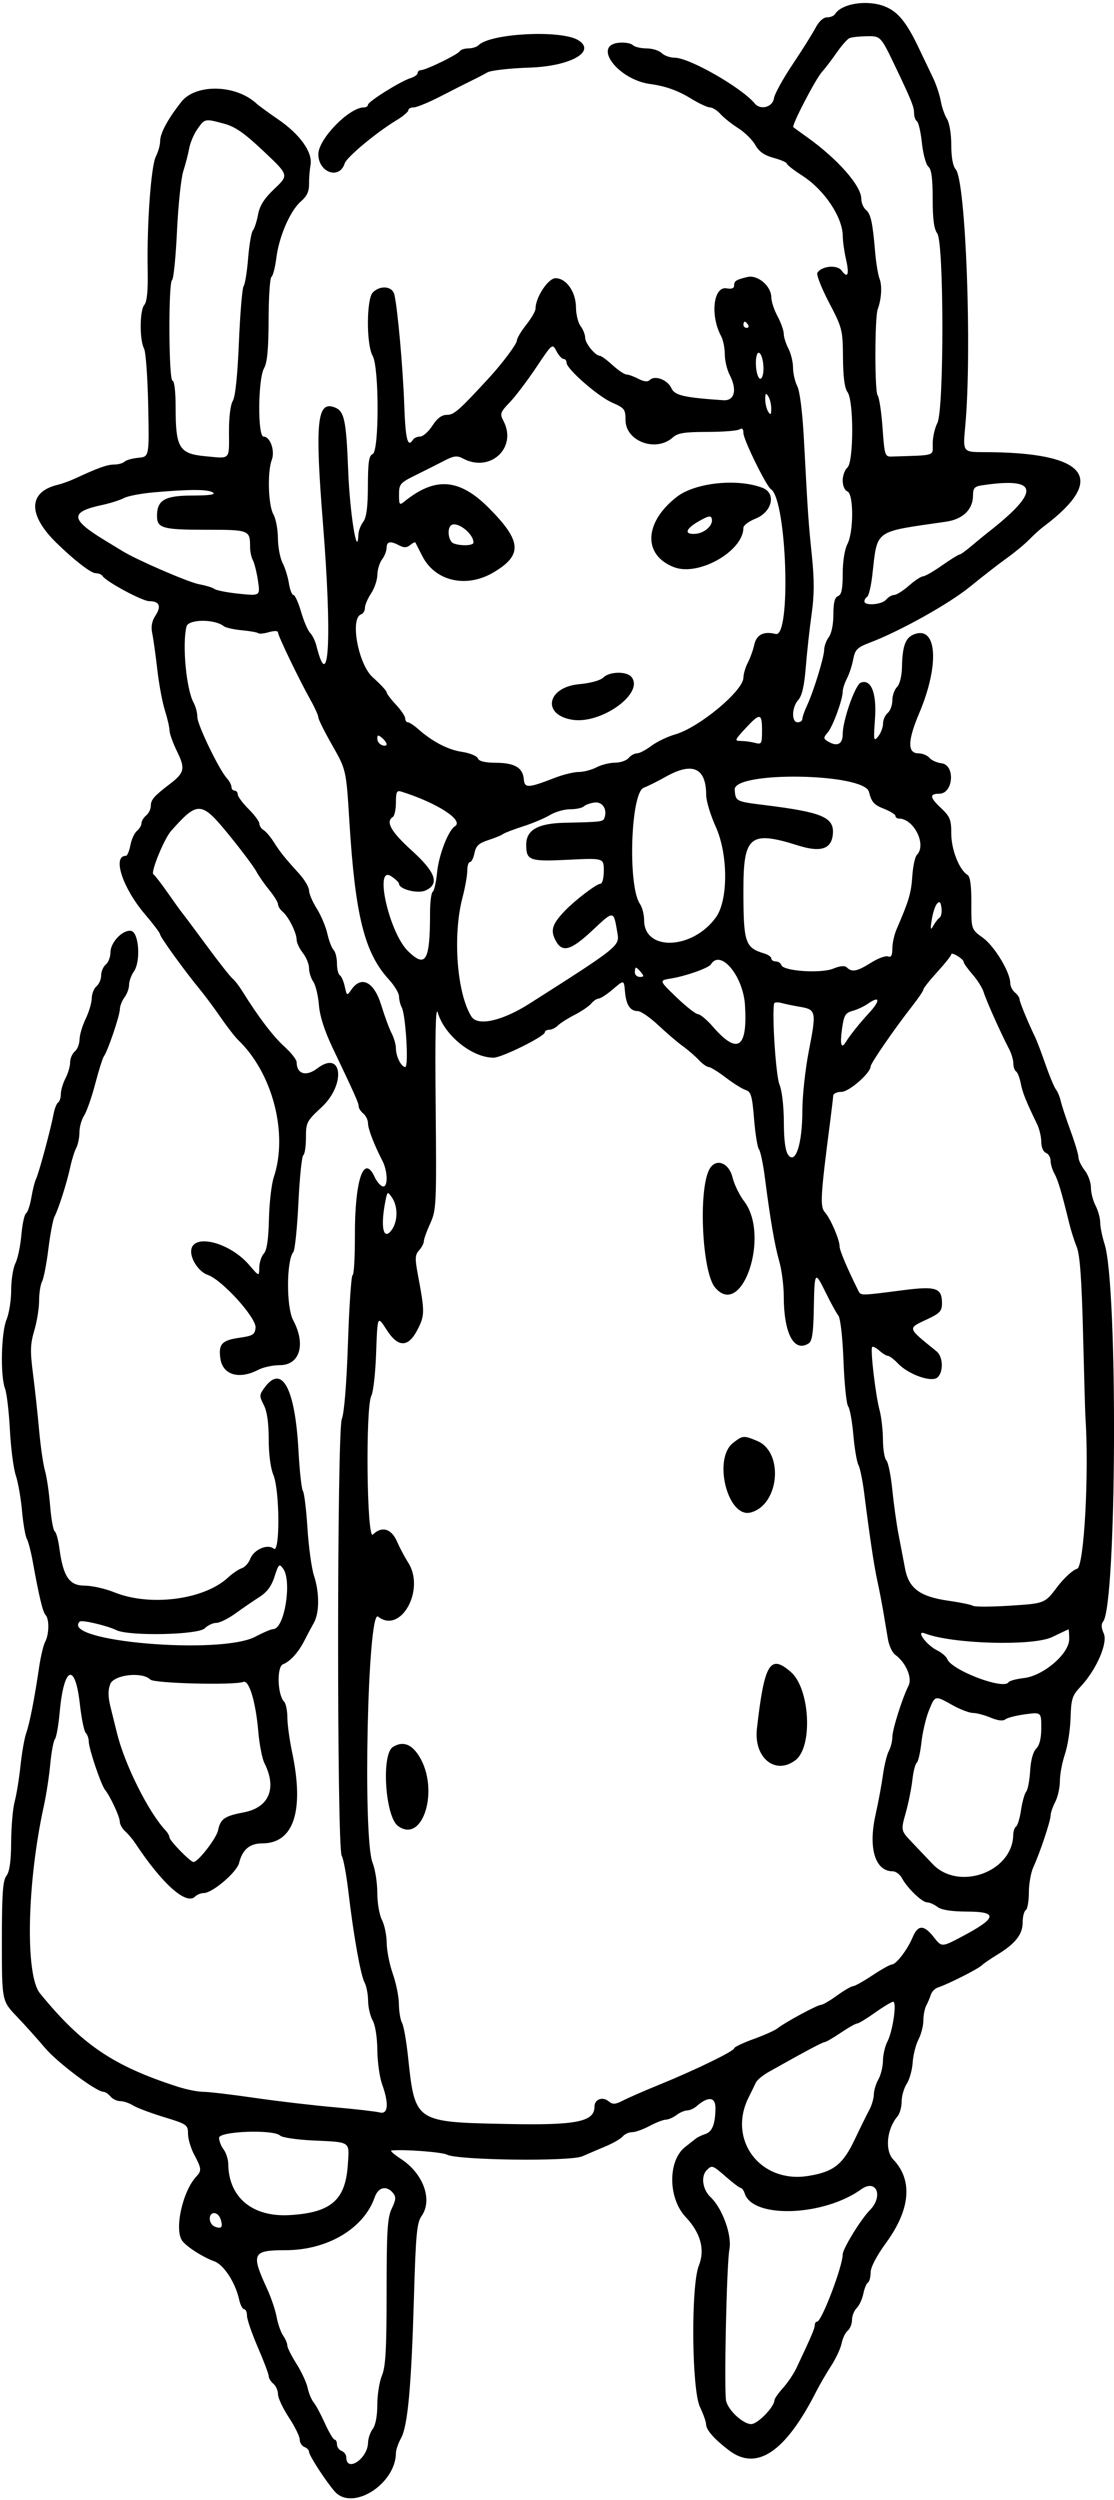 <svg
  width="359"
  height="805"
  viewBox="0 0 359 805"
  fill="none"
  xmlns="http://www.w3.org/2000/svg"
>
  <path
    fill-rule="evenodd"
    clip-rule="evenodd"
    fill="black"
    d="M285.298 2.134C289.442 3.838 292.188 7.241 296.15 15.585C297.586 18.61 299.61 22.842 300.647 24.989C301.684 27.136 302.816 30.511 303.162 32.489C303.508 34.467 304.415 37.082 305.177 38.3C305.974 39.571 306.565 43.158 306.565 46.721C306.565 50.666 307.081 53.503 307.982 54.506C311.251 58.15 313.295 113.333 311.051 137.335C310.279 145.585 310.279 145.585 317.171 145.593C350.437 145.629 357.101 153.998 336.276 169.585C335.174 170.41 333.1 172.287 331.667 173.757C330.234 175.226 326.968 177.926 324.407 179.757C321.846 181.587 316.57 185.683 312.682 188.859C305.896 194.4 290.247 203.144 280.345 206.927C276.219 208.502 275.55 209.172 274.96 212.312C274.59 214.285 273.679 217.066 272.935 218.492C272.191 219.918 271.58 221.792 271.576 222.657C271.566 225.307 268.386 233.979 266.722 235.896C265.354 237.472 265.339 237.827 266.61 238.631C269.692 240.58 271.57 239.738 271.57 236.405C271.57 231.971 275.592 220.513 277.392 219.823C280.727 218.543 282.568 223.201 281.979 231.421C281.471 238.497 281.55 238.936 282.999 237.144C283.862 236.076 284.568 234.219 284.568 233.016C284.568 231.814 285.243 230.27 286.068 229.585C286.893 228.9 287.568 227.077 287.568 225.534C287.568 223.991 288.243 222.053 289.067 221.228C289.949 220.346 290.608 217.74 290.667 214.906C290.813 207.809 291.809 205.224 294.8 204.172C302.018 201.633 302.742 214.268 296.256 229.585C292.459 238.55 292.381 242.585 296.004 242.585C297.278 242.585 298.859 243.233 299.517 244.026C300.174 244.818 301.917 245.605 303.389 245.776C307.917 246.299 307.262 255.585 302.697 255.585C299.492 255.585 299.601 256.753 303.117 260.069C306.178 262.956 306.565 263.897 306.565 268.457C306.565 273.584 309.113 280.066 311.78 281.721C312.666 282.271 313.054 285.123 313.031 290.898C312.999 299.277 312.999 299.277 316.75 301.973C320.475 304.651 325.563 313.064 325.563 316.545C325.563 317.532 326.238 318.9 327.063 319.585C327.888 320.27 328.563 321.249 328.563 321.762C328.563 322.614 331.264 329.174 333.638 334.085C334.17 335.185 335.657 339.113 336.944 342.815C338.23 346.516 339.735 350.116 340.288 350.815C340.84 351.513 341.544 353.21 341.851 354.585C342.159 355.96 343.567 360.235 344.98 364.085C346.394 367.935 347.553 371.812 347.556 372.7C347.558 373.588 348.46 375.459 349.56 376.858C350.66 378.256 351.56 380.741 351.56 382.378C351.56 384.016 352.232 386.645 353.053 388.221C353.874 389.796 354.549 392.242 354.553 393.657C354.556 395.071 355.197 398.221 355.977 400.657C360.295 414.147 359.879 516.88 355.484 522.175C354.831 522.962 354.901 524.242 355.691 525.976C357.099 529.066 353.293 537.759 348.149 543.202C345.534 545.97 345.18 547.095 345.001 553.219C344.89 557.014 344.07 562.264 343.18 564.887C342.29 567.509 341.561 571.388 341.561 573.506C341.561 575.624 340.889 578.645 340.067 580.221C339.246 581.796 338.571 583.776 338.567 584.62C338.56 586.381 335.152 596.57 333.009 601.236C332.213 602.969 331.562 606.655 331.562 609.427C331.562 612.199 331.112 614.745 330.562 615.085C330.012 615.425 329.562 617.228 329.562 619.092C329.562 622.913 327.165 625.926 321.286 629.491C319.21 630.75 316.959 632.299 316.285 632.933C315.002 634.138 305.35 638.994 302.293 639.972C301.318 640.284 300.273 641.337 299.97 642.312C299.668 643.287 299.003 644.866 298.493 645.821C297.983 646.776 297.566 648.936 297.566 650.621C297.566 652.306 296.857 655.058 295.989 656.736C295.121 658.415 294.279 661.757 294.118 664.165C293.957 666.572 293.092 669.66 292.196 671.028C291.3 672.396 290.567 674.958 290.567 676.721C290.567 678.485 289.96 680.638 289.219 681.506C285.769 685.548 285.093 692.48 287.868 695.381C294.217 702.022 293.408 711.428 285.562 722.192C282.481 726.418 280.569 730.081 280.569 731.755C280.569 733.246 280.177 734.709 279.698 735.005C279.219 735.301 278.55 736.929 278.212 738.622C277.873 740.316 276.915 742.382 276.082 743.214C275.25 744.047 274.569 745.766 274.569 747.034C274.569 748.302 273.948 749.855 273.19 750.485C272.432 751.115 271.546 752.957 271.221 754.579C270.897 756.2 269.382 759.453 267.856 761.806C266.329 764.16 264.165 767.885 263.045 770.085C253.089 789.644 243.855 795.851 234.889 789.012C230.154 785.399 227.581 782.47 227.541 780.646C227.522 779.788 226.638 777.285 225.575 775.085C222.894 769.533 222.627 735.998 225.212 729.535C227.264 724.405 225.801 719.027 220.954 713.887C215.255 707.844 215.181 695.701 220.817 691.335C222.059 690.373 223.561 689.191 224.153 688.708C224.745 688.225 226.158 687.535 227.294 687.174C229.548 686.459 230.54 683.905 230.561 678.768C230.576 675.192 228.19 674.97 224.497 678.203C223.629 678.963 222.252 679.585 221.438 679.585C220.624 679.585 219.085 680.246 218.017 681.053C216.95 681.861 215.395 682.536 214.562 682.553C213.729 682.571 211.368 683.485 209.316 684.585C207.264 685.685 204.739 686.585 203.704 686.585C202.669 686.585 201.32 687.19 200.706 687.931C200.093 688.671 197.675 690.082 195.335 691.066C192.994 692.051 189.543 693.527 187.664 694.346C183.692 696.079 147.405 695.629 143.997 693.805C142.447 692.975 129.958 692.047 126.138 692.478C125.615 692.537 126.975 693.744 129.158 695.16C136.439 699.881 139.523 708.404 135.837 713.612C134.344 715.722 133.987 719.535 133.405 739.585C132.565 768.523 131.411 781.164 129.252 785.085C128.344 786.735 127.598 788.874 127.594 789.839C127.559 799.859 113.628 808.71 107.926 802.335C105.118 799.196 99.591 790.687 99.591 789.503C99.591 788.964 98.916 788.263 98.091 787.947C97.266 787.63 96.592 786.558 96.592 785.565C96.592 784.572 95.017 781.368 93.092 778.445C91.167 775.522 89.592 772.163 89.592 770.98C89.592 769.798 88.918 768.27 88.093 767.585C87.268 766.9 86.593 765.799 86.593 765.139C86.593 764.478 85.018 760.303 83.093 755.861C81.168 751.419 79.594 746.839 79.594 745.685C79.594 744.53 79.18 743.585 78.673 743.585C78.167 743.585 77.458 742.24 77.097 740.597C75.876 735.041 72.156 729.288 69.054 728.161C65.43 726.843 60.528 723.748 58.846 721.714C56.027 718.305 58.751 705.622 63.346 700.764C65.02 698.993 64.936 698.214 62.596 693.846C61.496 691.794 60.593 688.758 60.589 687.1C60.582 684.211 60.258 683.986 52.84 681.724C48.581 680.426 44.101 678.738 42.883 677.974C41.665 677.21 39.809 676.585 38.757 676.585C37.705 676.585 36.284 675.91 35.599 675.085C34.914 674.26 33.907 673.585 33.361 673.585C31.033 673.585 18.482 664.169 14.469 659.411C12.067 656.564 7.965 652 5.353 649.267C0.604 644.299 0.604 644.299 0.604 625.133C0.604 609.829 0.899 605.576 2.071 604.026C3.098 602.669 3.556 599.378 3.595 593.085C3.626 588.135 4.137 582.285 4.732 580.085C5.327 577.885 6.168 572.71 6.6 568.585C7.033 564.46 7.862 559.735 8.443 558.085C9.568 554.883 11.114 546.997 12.606 536.844C13.11 533.411 13.99 529.728 14.562 528.659C15.85 526.252 15.917 521.309 14.679 520.035C13.786 519.116 12.58 514.074 10.504 502.585C9.957 499.56 9.114 496.357 8.631 495.466C8.146 494.576 7.452 490.526 7.089 486.466C6.725 482.407 5.824 477.285 5.086 475.085C4.347 472.885 3.494 466.296 3.189 460.442C2.885 454.589 2.178 448.597 1.619 447.127C0.067 443.044 0.372 429.076 2.103 424.931C2.928 422.956 3.603 418.673 3.603 415.413C3.603 412.153 4.217 408.271 4.967 406.785C5.717 405.3 6.58 401.209 6.885 397.695C7.19 394.18 7.871 391.03 8.398 390.695C8.925 390.359 9.693 388.077 10.103 385.623C10.514 383.17 11.195 380.47 11.617 379.623C12.495 377.865 16.322 363.714 17.244 358.814C17.582 357.015 18.251 355.301 18.73 355.005C19.209 354.709 19.604 353.481 19.607 352.276C19.611 351.071 20.286 348.796 21.107 347.221C21.929 345.645 22.601 343.338 22.601 342.093C22.601 340.848 23.276 339.27 24.101 338.585C24.925 337.9 25.615 336.158 25.634 334.713C25.653 333.267 26.537 330.285 27.6 328.085C28.663 325.885 29.547 322.903 29.566 321.457C29.585 320.012 30.275 318.27 31.1 317.585C31.925 316.9 32.599 315.325 32.599 314.085C32.599 312.845 33.275 311.27 34.099 310.585C34.924 309.9 35.599 308.124 35.599 306.637C35.599 303.413 39.625 299.253 42.259 299.754C44.778 300.233 45.416 309.579 43.15 312.814C42.297 314.033 41.598 315.969 41.598 317.116C41.598 318.264 40.938 320.076 40.131 321.144C39.323 322.211 38.648 323.939 38.631 324.982C38.596 327.049 34.726 338.462 33.507 340.095C33.093 340.651 31.821 344.663 30.682 349.012C29.543 353.361 27.934 357.953 27.106 359.217C26.278 360.481 25.6 362.91 25.6 364.616C25.6 366.321 25.138 368.58 24.573 369.636C24.008 370.692 23.137 373.475 22.638 375.821C21.591 380.739 18.862 389.313 17.564 391.762C17.076 392.684 16.188 397.366 15.592 402.166C14.995 406.966 14.079 411.694 13.555 412.673C13.031 413.652 12.602 416.426 12.602 418.838C12.602 421.249 11.906 425.566 11.055 428.432C9.757 432.803 9.689 435.046 10.633 442.363C11.252 447.16 12.142 455.36 12.611 460.585C13.08 465.81 13.928 471.66 14.496 473.585C15.064 475.51 15.808 480.569 16.149 484.828C16.491 489.087 17.156 492.81 17.628 493.102C18.1 493.393 18.765 495.759 19.107 498.358C20.325 507.619 22.291 510.585 27.215 510.585C29.586 510.585 33.904 511.55 36.812 512.729C48.34 517.404 65.762 515.15 73.483 507.986C74.919 506.653 76.907 505.304 77.901 504.988C78.895 504.672 80.125 503.319 80.632 501.981C81.776 498.972 86.228 497.037 88.215 498.686C90.27 500.392 90.165 479.892 88.093 474.931C87.188 472.764 86.593 468.198 86.593 463.413C86.593 458.112 86.064 454.464 84.998 452.401C83.504 449.512 83.526 449.151 85.348 446.701C90.906 439.227 95.099 447.113 96.186 467.085C96.545 473.685 97.186 479.535 97.612 480.085C98.037 480.635 98.699 486.035 99.081 492.085C99.464 498.135 100.411 505.013 101.184 507.37C102.981 512.842 102.96 519.386 101.136 522.585C100.352 523.96 99.033 526.435 98.205 528.085C96.238 532.007 93.553 535.006 91.205 535.905C89.136 536.697 89.409 545.801 91.565 547.958C92.13 548.523 92.6 550.808 92.609 553.035C92.619 555.263 93.294 560.235 94.109 564.085C98.126 583.054 94.704 593.585 84.52 593.585C80.474 593.585 78.13 595.561 77.052 599.881C76.299 602.899 68.444 609.585 65.651 609.585C64.741 609.585 63.482 610.099 62.854 610.727C60.021 613.56 52.241 606.617 43.598 593.542C42.773 592.295 41.31 590.569 40.349 589.707C39.386 588.845 38.599 587.436 38.599 586.574C38.599 585.001 35.594 578.538 33.816 576.289C32.517 574.644 28.6 563.001 28.6 560.781C28.6 559.793 28.164 558.549 27.632 558.017C27.1 557.485 26.244 553.299 25.732 548.717C24.198 535.002 20.549 536.566 19.217 551.511C18.852 555.595 18.17 559.42 17.699 560.011C17.23 560.602 16.552 564.235 16.197 568.085C15.841 571.935 14.906 578.01 14.12 581.585C8.7 606.251 8.074 635.965 12.852 641.831C26.303 658.342 36.455 665.227 57.23 671.929C60.054 672.84 63.782 673.585 65.513 673.585C67.246 673.585 74.61 674.451 81.877 675.509C89.145 676.567 100.716 677.929 107.59 678.535C114.464 679.14 121.101 679.902 122.338 680.227C125.1 680.953 125.401 677.424 123.117 671.085C122.324 668.885 121.64 663.935 121.596 660.085C121.55 655.991 120.925 652.047 120.089 650.585C119.303 649.21 118.644 646.368 118.624 644.269C118.605 642.171 118.095 639.53 117.491 638.402C116.203 635.995 113.921 623.2 112.265 609.085C111.619 603.585 110.654 598.41 110.121 597.585C108.547 595.149 108.58 460.87 110.156 456.918C110.937 454.959 111.695 445.526 112.145 432.168C112.544 420.298 113.215 410.585 113.635 410.585C114.055 410.585 114.385 404.847 114.368 397.835C114.324 379.966 117.246 371.35 120.745 379.03C121.358 380.375 122.473 381.711 123.223 381.999C125.059 382.703 125.054 377.294 123.215 373.739C120.524 368.535 118.589 363.489 118.589 361.674C118.589 360.66 117.914 359.27 117.089 358.585C116.264 357.9 115.589 356.862 115.589 356.278C115.589 355.197 114.447 352.631 107.269 337.585C104.564 331.913 103.066 327.255 102.769 323.585C102.524 320.56 101.708 317.197 100.957 316.112C100.206 315.028 99.591 313.074 99.591 311.77C99.591 310.467 98.691 308.256 97.591 306.858C96.492 305.459 95.592 303.545 95.592 302.604C95.592 300.387 92.967 295.141 91.071 293.568C90.258 292.893 89.592 291.823 89.592 291.19C89.592 290.558 88.312 288.476 86.746 286.563C85.181 284.65 83.308 281.96 82.585 280.585C81.862 279.21 78.082 274.151 74.183 269.343C64.865 257.85 63.871 257.759 55.122 267.585C52.924 270.053 48.484 280.894 49.417 281.512C49.893 281.827 51.995 284.538 54.089 287.537C56.182 290.535 58.289 293.46 58.772 294.037C59.255 294.613 62.802 299.36 66.653 304.585C70.505 309.81 74.222 314.535 74.914 315.085C75.607 315.635 77.056 317.506 78.134 319.243C83.161 327.344 88.028 333.745 91.642 337.011C93.814 338.974 95.592 341.224 95.592 342.011C95.592 345.857 98.64 346.785 102.244 344.036C110.339 337.861 111.558 349.221 103.591 356.585C98.841 360.975 98.591 361.462 98.591 366.336C98.591 369.158 98.207 371.704 97.737 371.995C97.268 372.285 96.562 379.167 96.167 387.287C95.772 395.408 95.04 402.546 94.539 403.148C92.29 405.859 92.237 420.931 94.463 425.083C98.636 432.871 96.656 439.581 90.181 439.591C87.933 439.595 84.804 440.27 83.229 441.091C77.061 444.309 71.793 442.76 71.023 437.504C70.338 432.823 71.477 431.578 77.191 430.767C81.457 430.161 82.128 429.747 82.36 427.578C82.701 424.394 71.574 412.102 66.918 410.52C64.278 409.622 61.596 405.837 61.596 403.007C61.596 396.95 73.823 399.782 80.306 407.34C83.518 411.085 83.518 411.085 83.555 408.164C83.576 406.557 84.235 404.532 85.019 403.664C86.004 402.574 86.514 399.145 86.667 392.585C86.789 387.36 87.491 381.285 88.226 379.085C92.92 365.045 87.879 345.587 76.784 334.92C75.734 333.911 73.171 330.61 71.086 327.585C69.001 324.56 65.991 320.51 64.398 318.585C59.649 312.852 51.598 301.717 51.588 300.871C51.583 300.439 49.41 297.551 46.759 294.453C39.514 285.988 36.099 275.585 40.566 275.585C41.011 275.585 41.662 274.055 42.013 272.185C42.364 270.316 43.314 268.236 44.124 267.563C44.935 266.89 45.598 265.775 45.598 265.085C45.598 264.395 46.273 263.27 47.098 262.585C47.923 261.9 48.597 260.527 48.597 259.534C48.597 257.553 49.651 256.324 54.515 252.627C59.486 248.849 59.794 247.57 57.071 242.008C55.745 239.3 54.645 236.245 54.628 235.219C54.611 234.193 53.936 231.268 53.127 228.719C52.319 226.17 51.221 220.26 50.687 215.585C50.154 210.91 49.422 205.673 49.06 203.948C48.608 201.786 48.926 200.012 50.086 198.242C52.075 195.207 51.386 193.585 48.111 193.585C45.85 193.585 34.147 187.281 33.02 185.456C32.724 184.977 31.721 184.579 30.791 184.573C29.285 184.561 23.766 180.279 18.101 174.726C8.899 165.706 9.096 158.377 18.601 156.112C19.976 155.784 22.451 154.89 24.101 154.125C31.594 150.649 34.57 149.585 36.8 149.585C38.12 149.585 39.627 149.167 40.149 148.656C40.672 148.146 42.673 147.583 44.598 147.406C48.098 147.085 48.098 147.085 47.758 130.602C47.572 121.536 46.974 113.287 46.43 112.27C44.949 109.505 44.987 100.026 46.485 98.221C47.382 97.141 47.722 93.654 47.591 86.873C47.31 72.25 48.668 53.459 50.227 50.385C50.98 48.899 51.597 46.719 51.597 45.539C51.597 42.925 53.97 38.495 58.402 32.835C63.03 26.925 75.897 27.166 82.593 33.288C83.418 34.042 86.548 36.333 89.548 38.379C96.653 43.222 100.805 49.023 100.076 53.085C99.78 54.735 99.563 57.539 99.594 59.316C99.635 61.611 98.888 63.203 97.013 64.816C93.545 67.799 89.922 76.097 89.055 83.045C88.671 86.106 87.962 88.857 87.476 89.157C86.99 89.457 86.577 95.639 86.558 102.894C86.532 112.441 86.127 116.776 85.093 118.585C83.125 122.028 82.989 140.585 84.932 140.585C87.094 140.585 88.697 145.181 87.57 148.146C86.122 151.953 86.445 162.702 88.093 165.585C88.879 166.96 89.537 170.411 89.557 173.254C89.576 176.097 90.252 179.697 91.058 181.254C91.864 182.811 92.784 185.773 93.103 187.835C93.422 189.898 94.08 191.585 94.566 191.585C95.052 191.585 96.162 194.032 97.031 197.024C97.9 200.015 99.206 203.057 99.932 203.784C100.659 204.51 101.573 206.376 101.963 207.93C106.036 224.162 107.033 205.562 104.074 168.538C101.517 136.551 102.158 129.361 107.417 131.03C110.972 132.158 111.546 134.636 112.219 151.757C112.757 165.444 115.177 180.362 115.507 172.026C115.552 170.894 116.25 169.094 117.057 168.026C118.106 166.639 118.534 163.332 118.557 156.442C118.582 148.814 118.902 146.679 120.089 146.223C122.214 145.408 122.214 118.304 120.089 114.585C118.015 110.958 118.067 96.25 120.16 94.156C122.557 91.759 126.444 92.14 127.084 94.835C128.14 99.289 129.849 118.329 130.271 130.335C130.663 141.498 131.377 144.351 133.087 141.585C133.427 141.035 134.466 140.579 135.396 140.573C136.326 140.566 138.103 138.991 139.345 137.073C140.913 134.653 142.355 133.585 144.055 133.585C146.321 133.585 147.88 132.215 157.584 121.688C161.898 117.008 166.583 110.729 166.583 109.626C166.583 108.937 167.933 106.668 169.582 104.585C171.232 102.502 172.582 100.159 172.582 99.379C172.582 95.758 176.648 89.585 179.032 89.585C182.503 89.585 185.573 93.965 185.612 98.97C185.629 101.233 186.304 103.959 187.112 105.026C187.919 106.094 188.58 107.781 188.58 108.776C188.58 110.577 191.876 114.585 193.356 114.585C193.784 114.585 195.611 115.935 197.418 117.585C199.224 119.235 201.236 120.588 201.89 120.591C202.543 120.595 204.274 121.221 205.735 121.984C207.541 122.926 208.72 123.043 209.411 122.351C211.009 120.753 215.121 122.29 216.327 124.935C217.42 127.336 220.216 127.995 233.074 128.879C236.738 129.131 237.641 125.548 235.134 120.701C234.276 119.042 233.574 116.057 233.574 114.069C233.574 112.08 233.046 109.471 232.4 108.269C228.787 101.554 229.902 92.032 234.204 92.855C235.716 93.144 236.574 92.836 236.574 92.005C236.574 90.465 237.16 90.08 240.845 89.199C244.196 88.397 248.573 92.139 248.573 95.804C248.573 97.075 249.472 99.794 250.572 101.846C251.672 103.899 252.572 106.428 252.572 107.467C252.572 108.506 253.244 110.645 254.066 112.221C254.887 113.796 255.562 116.57 255.566 118.385C255.569 120.199 256.188 122.899 256.941 124.385C257.772 126.026 258.611 132.772 259.078 141.585C260.381 166.128 260.493 167.764 261.624 178.807C262.444 186.811 262.425 191.627 261.548 197.807C260.903 202.36 260.062 209.997 259.68 214.778C259.198 220.806 258.461 224.049 257.278 225.357C255.129 227.732 254.99 232.585 257.072 232.585C257.896 232.585 258.571 232.091 258.571 231.486C258.571 230.882 259.236 228.969 260.049 227.236C262.173 222.707 265.564 211.692 265.602 209.205C265.619 208.039 266.294 206.211 267.102 205.144C267.967 204 268.57 201.01 268.57 197.862C268.57 194.038 268.996 192.359 270.07 191.947C271.194 191.515 271.572 189.706 271.576 184.728C271.58 180.792 272.191 176.918 273.075 175.221C275.135 171.272 275.13 159.014 273.069 158.223C272.212 157.894 271.57 156.402 271.57 154.739C271.57 153.139 272.245 151.27 273.069 150.585C275.13 148.875 275.171 128.963 273.119 126.256C272.184 125.021 271.709 121.411 271.659 115.152C271.587 106.186 271.437 105.595 267.157 97.412C264.722 92.756 263.036 88.451 263.41 87.845C264.783 85.625 269.783 85.156 271.215 87.115C273.206 89.837 273.764 88.394 272.629 83.467C272.074 81.057 271.608 77.718 271.594 76.046C271.545 69.928 265.666 61.139 258.582 56.592C255.827 54.824 253.572 53.067 253.572 52.688C253.572 52.31 251.659 51.479 249.322 50.842C246.307 50.02 244.589 48.817 243.407 46.7C242.491 45.059 240.017 42.62 237.908 41.28C235.799 39.941 233.217 37.886 232.17 36.715C231.122 35.543 229.597 34.585 228.781 34.585C227.964 34.585 225.19 33.288 222.614 31.703C218.472 29.155 214.385 27.701 209.577 27.066C199.227 25.699 190.777 14.592 199.456 13.762C201.313 13.585 203.315 13.922 203.905 14.512C204.495 15.102 206.495 15.585 208.349 15.585C210.203 15.585 212.395 16.26 213.22 17.085C214.045 17.91 215.947 18.585 217.445 18.585C222.155 18.585 238.979 28.207 243.242 33.339C245.099 35.574 249.015 34.494 249.418 31.635C249.608 30.288 252.308 25.386 255.418 20.741C258.527 16.096 261.862 10.786 262.829 8.94C263.9 6.897 265.341 5.585 266.519 5.585C267.582 5.585 268.738 5.122 269.088 4.557C271.243 1.07 279.651 -0.187 285.298 2.134ZM186.358 12.948C192.279 16.607 183.822 21.339 170.582 21.776C164.258 21.985 158.184 22.673 157.084 23.306C155.984 23.939 153.734 25.108 152.085 25.905C150.435 26.702 145.935 28.98 142.086 30.967C138.236 32.953 134.299 34.58 133.337 34.582C132.375 34.584 131.587 34.998 131.587 35.503C131.587 36.009 129.9 37.439 127.838 38.683C121.311 42.619 111.721 50.597 111.077 52.626C109.387 57.952 102.591 55.571 102.591 49.654C102.591 44.764 112.507 34.585 117.27 34.585C117.995 34.585 118.589 34.199 118.589 33.727C118.589 32.706 129.122 26.127 132.337 25.141C133.574 24.761 134.587 24.031 134.587 23.518C134.587 23.005 135.065 22.585 135.649 22.585C137.218 22.585 147.451 17.612 148.124 16.522C148.442 16.007 149.711 15.585 150.944 15.585C152.177 15.585 153.643 15.126 154.203 14.566C158.074 10.695 180.858 9.548 186.358 12.948ZM273.807 12.251C273.113 12.531 271.244 14.633 269.652 16.922C268.061 19.212 265.929 22.003 264.915 23.126C262.809 25.457 255.042 40.418 255.662 40.95C255.888 41.142 257.907 42.61 260.152 44.211C269.996 51.234 277.569 59.856 277.569 64.039C277.569 65.305 278.232 66.89 279.043 67.563C280.628 68.879 281.222 71.602 282.03 81.241C282.314 84.627 282.956 88.475 283.457 89.792C284.321 92.065 284.06 96.304 282.855 99.585C281.878 102.244 281.85 126.044 282.822 127.304C283.339 127.975 284.056 132.7 284.415 137.804C285.034 146.598 285.186 147.081 287.318 147.014C301.885 146.551 300.565 146.967 300.572 142.835C300.576 140.773 301.251 137.796 302.072 136.221C304.258 132.029 304.225 78.04 302.034 75.144C300.991 73.764 300.566 70.546 300.566 64.016C300.566 57.405 300.177 54.507 299.179 53.679C298.417 53.046 297.482 49.621 297.101 46.067C296.721 42.514 295.995 39.35 295.489 39.037C294.982 38.723 294.567 37.53 294.567 36.386C294.567 34.417 293.696 32.258 288.596 21.585C283.809 11.569 283.818 11.578 279.264 11.664C276.957 11.707 274.501 11.972 273.807 12.251ZM63.656 41.501C62.514 43.105 61.308 45.917 60.975 47.751C60.643 49.585 59.785 52.901 59.068 55.121C58.351 57.341 57.438 66.016 57.039 74.399C56.641 82.782 55.928 89.88 55.456 90.172C54.217 90.938 54.354 122.585 55.597 122.585C56.186 122.585 56.597 126.096 56.597 131.117C56.597 144.244 57.734 146.122 66.166 146.909C74.436 147.682 73.822 148.328 73.791 138.891C73.775 134.287 74.282 130.265 75.027 129.085C75.828 127.815 76.547 120.896 76.997 110.121C77.386 100.79 78.068 92.69 78.512 92.121C78.957 91.551 79.607 87.531 79.957 83.188C80.307 78.844 81.002 74.794 81.503 74.188C82.004 73.581 82.75 71.286 83.161 69.087C83.706 66.171 85.152 63.911 88.501 60.738C93.092 56.388 93.092 56.388 84.985 48.732C78.759 42.852 75.797 40.787 72.222 39.83C66.002 38.167 66.034 38.16 63.656 41.501ZM239.574 104.585C239.574 105.135 240.051 105.585 240.633 105.585C241.215 105.585 241.413 105.135 241.074 104.585C240.734 104.035 240.258 103.585 240.015 103.585C239.772 103.585 239.574 104.035 239.574 104.585ZM172.804 118.314C169.945 122.588 166.105 127.649 164.271 129.561C161.197 132.766 161.04 133.234 162.254 135.561C166.766 144.207 157.966 152.339 149.185 147.639C147.278 146.618 146.267 146.75 142.996 148.446C140.846 149.56 136.725 151.636 133.837 153.058C128.944 155.468 128.588 155.89 128.588 159.269C128.588 162.595 128.733 162.778 130.337 161.479C140.273 153.438 148.075 154.052 157.584 163.622C168.146 174.252 168.47 178.715 159.084 184.295C150.318 189.507 140.21 187.198 136.087 179.041C134.987 176.865 133.985 174.908 133.861 174.692C133.737 174.477 132.978 174.845 132.175 175.512C131.108 176.397 130.177 176.436 128.718 175.654C125.833 174.11 124.588 174.333 124.588 176.394C124.588 177.389 123.927 179.076 123.12 180.144C122.312 181.211 121.634 183.435 121.613 185.085C121.592 186.735 120.682 189.435 119.589 191.085C118.496 192.735 117.599 194.835 117.596 195.752C117.592 196.668 117.049 197.598 116.388 197.819C112.711 199.045 115.441 213.915 120.11 218.089C122.572 220.292 124.588 222.454 124.588 222.894C124.588 223.334 125.936 225.132 127.583 226.889C129.23 228.647 130.58 230.648 130.582 231.335C130.585 232.023 130.968 232.585 131.434 232.585C131.9 232.585 133.362 233.538 134.684 234.703C139.366 238.831 144.337 241.425 148.864 242.104C151.387 242.482 153.691 243.42 153.985 244.188C154.348 245.134 156.228 245.595 159.803 245.617C165.866 245.653 168.491 247.198 168.798 250.91C169.042 253.863 170.184 253.81 178.868 250.442C181.501 249.42 184.937 248.585 186.503 248.585C188.069 248.585 190.64 247.913 192.216 247.091C193.79 246.27 196.486 245.595 198.207 245.591C199.927 245.588 201.893 244.91 202.578 244.085C203.263 243.26 204.473 242.585 205.267 242.585C206.062 242.585 208.144 241.504 209.894 240.182C211.645 238.861 215.102 237.199 217.576 236.489C225.324 234.267 239.568 222.419 239.58 218.186C239.584 217.031 240.216 214.878 240.986 213.402C241.755 211.927 242.683 209.36 243.048 207.698C243.785 204.345 246.081 203.172 249.987 204.153C255.028 205.418 253.553 160.854 248.445 157.533C246.946 156.559 239.574 141.549 239.574 139.472C239.574 138.105 239.176 137.723 238.324 138.272C237.637 138.715 232.962 139.079 227.935 139.081C220.641 139.084 218.405 139.438 216.857 140.835C211.411 145.752 201.578 142.139 201.578 135.221C201.578 131.815 201.233 131.365 197.329 129.676C192.759 127.699 182.581 118.819 182.581 116.808C182.581 116.135 182.145 115.585 181.613 115.585C181.081 115.585 180.05 114.451 179.324 113.064C178.006 110.549 177.991 110.562 172.804 118.314ZM243.588 116.835C243.608 121.019 245.073 123.607 245.815 120.769C246.481 118.22 245.605 113.585 244.456 113.585C243.971 113.585 243.58 115.048 243.588 116.835ZM246.604 128.585C246.604 129.96 247.04 131.76 247.573 132.585C248.34 133.772 248.542 133.564 248.542 131.585C248.542 130.21 248.106 128.41 247.573 127.585C246.806 126.398 246.604 126.606 246.604 128.585ZM245.733 157.09C250.23 158.824 248.871 164.848 243.496 166.999C241.338 167.862 239.574 169.183 239.574 169.933C239.574 177.451 225.17 185.663 217.259 182.655C207.126 178.801 207.506 168.261 218.076 160.018C223.984 155.411 237.632 153.966 245.733 157.09ZM316.314 156.301C314.068 156.641 313.564 157.231 313.564 159.517C313.564 164.053 310.336 167.197 304.857 167.993C281.23 171.43 282.848 170.246 281.092 185.387C280.696 188.798 279.966 191.839 279.471 192.146C278.975 192.452 278.569 193.126 278.569 193.644C278.569 195.17 284.212 194.719 285.568 193.085C286.253 192.26 287.417 191.585 288.156 191.585C288.894 191.585 291.035 190.235 292.914 188.585C294.793 186.935 296.839 185.585 297.458 185.585C298.079 185.585 300.827 184.01 303.566 182.085C306.304 180.16 308.827 178.585 309.173 178.585C309.518 178.585 311.259 177.347 313.039 175.835C314.821 174.323 317.146 172.41 318.206 171.585C335.512 158.113 334.938 153.48 316.314 156.301ZM49.597 158.54C45.473 158.9 41.12 159.729 39.926 160.384C38.731 161.038 35.518 162.052 32.786 162.638C22.492 164.847 22.664 167.23 33.599 173.88C36.074 175.385 38.774 177.029 39.599 177.533C44.281 180.394 60.822 187.533 64.169 188.137C66.328 188.527 68.565 189.215 69.138 189.666C69.712 190.118 73.26 190.802 77.024 191.188C83.866 191.889 83.866 191.889 83.131 186.987C82.726 184.291 81.99 181.327 81.495 180.401C80.999 179.474 80.594 177.599 80.594 176.233C80.594 170.651 80.425 170.585 66.188 170.585C52.359 170.585 50.597 170.079 50.597 166.108C50.597 161.035 53.103 159.586 61.903 159.57C67.561 159.559 69.631 159.255 68.595 158.585C66.967 157.533 61.312 157.519 49.597 158.54ZM225.172 167.863C220.845 170.327 220.369 172.187 224.142 171.895C227.083 171.668 229.847 169.154 229.398 167.112C229.133 165.907 228.37 166.043 225.172 167.863ZM145.252 169.252C143.98 170.525 144.595 174.374 146.167 174.978C148.511 175.877 152.585 175.714 152.585 174.72C152.585 171.698 146.983 167.521 145.252 169.252ZM60.1 201.747C58.673 207.514 60.025 221.955 62.396 226.269C63.056 227.471 63.596 229.546 63.596 230.881C63.596 233.384 70.541 247.763 73.133 250.629C73.937 251.516 74.594 252.77 74.594 253.414C74.594 254.058 75.044 254.585 75.594 254.585C76.144 254.585 76.608 255.148 76.626 255.835C76.643 256.523 78.218 258.638 80.126 260.537C82.032 262.435 83.593 264.551 83.593 265.237C83.593 265.924 84.197 266.845 84.936 267.285C85.674 267.725 87.137 269.435 88.186 271.085C90.334 274.465 91.685 276.151 96.342 281.267C98.129 283.23 99.591 285.689 99.591 286.731C99.591 287.772 100.709 290.396 102.076 292.562C103.443 294.727 104.982 298.372 105.496 300.663C106.011 302.953 106.917 305.312 107.511 305.906C108.104 306.499 108.59 308.443 108.59 310.226C108.59 312.009 109.005 313.724 109.513 314.037C110.021 314.351 110.74 315.99 111.111 317.679C111.779 320.723 111.799 320.732 113.283 318.612C116.478 314.05 120.553 316.172 122.831 323.585C123.93 327.16 125.45 331.279 126.209 332.739C126.967 334.199 127.588 336.366 127.588 337.555C127.588 340.167 129.298 343.585 130.605 343.585C131.75 343.585 130.761 326.862 129.47 324.401C128.984 323.474 128.588 321.875 128.588 320.846C128.588 319.817 127.111 317.363 125.306 315.393C117.45 306.815 114.46 294.845 112.589 264.484C111.565 247.883 111.565 247.883 107.078 240.008C104.61 235.677 102.591 231.631 102.591 231.016C102.591 230.402 101.478 227.916 100.118 225.492C96.395 218.855 89.592 204.755 89.592 203.675C89.592 203.1 88.438 203.056 86.668 203.563C85.06 204.025 83.518 204.177 83.243 203.901C82.967 203.626 80.597 203.2 77.975 202.955C75.353 202.71 72.733 202.127 72.152 201.659C69.191 199.278 60.696 199.339 60.1 201.747ZM203.477 217.963C207.814 223.19 193.685 233.352 184.31 231.752C174.506 230.078 176.323 221.249 186.663 220.311C190.315 219.98 193.489 219.103 194.425 218.168C196.373 216.219 201.925 216.094 203.477 217.963ZM240.194 234.585C236.713 238.348 236.629 238.586 238.784 238.599C240.043 238.606 242.086 238.884 243.323 239.215C245.418 239.777 245.573 239.501 245.573 235.202C245.573 229.559 244.913 229.484 240.194 234.585ZM121.588 237.856C121.588 238.689 122.263 239.63 123.088 239.947C123.913 240.263 124.588 240.141 124.588 239.676C124.588 239.211 123.913 238.27 123.088 237.585C121.867 236.572 121.588 236.622 121.588 237.856ZM214.562 250.112C212.095 251.502 208.885 253.105 207.427 253.675C203.238 255.313 202.269 285.318 206.22 291.058C206.967 292.142 207.578 294.505 207.578 296.308C207.578 306.474 223.296 305.809 230.759 295.327C234.706 289.783 234.658 275.088 230.665 266.242C228.965 262.478 227.575 257.895 227.575 256.057C227.575 247.241 223.201 245.243 214.562 250.112ZM236.762 254.315C237.074 258.085 237.074 258.085 246.573 259.263C265.125 261.564 268.92 263.204 268.393 268.69C267.938 273.42 264.449 274.542 257.249 272.273C241.745 267.385 239.574 269.122 239.574 286.411C239.574 303.633 240.067 305.14 246.323 307.037C247.56 307.413 248.573 308.139 248.573 308.652C248.573 309.165 249.211 309.585 249.989 309.585C250.768 309.585 251.585 310.123 251.804 310.781C252.448 312.712 264.486 313.533 268.497 311.918C270.833 310.978 272.25 310.865 272.947 311.562C274.532 313.148 276.267 312.8 280.682 310.014C282.921 308.6 285.387 307.685 286.161 307.982C287.182 308.374 287.568 307.68 287.568 305.455C287.568 303.768 288.182 300.969 288.932 299.236C292.896 290.078 293.635 287.594 293.991 282.228C294.205 279.007 294.872 275.88 295.474 275.278C298.709 272.042 294.508 263.585 289.663 263.585C289.06 263.585 288.568 263.203 288.568 262.737C288.568 262.27 286.866 261.22 284.785 260.402C281.655 259.173 280.836 258.24 280.036 255.001C278.533 248.915 236.261 248.245 236.762 254.315ZM127.588 258.409C127.588 260.641 127.138 262.745 126.588 263.085C124.187 264.569 126.025 267.847 132.577 273.769C140.438 280.872 141.759 284.638 137.131 286.746C134.64 287.882 128.588 286.346 128.588 284.579C128.588 284.159 127.438 283.061 126.032 282.14C120.472 278.496 125.416 300.355 131.49 306.271C137.216 311.847 138.586 309.48 138.586 294.004C138.586 290.539 138.972 287.464 139.445 287.172C139.917 286.881 140.557 284.042 140.866 280.863C141.407 275.316 144.471 267.392 146.578 266.09C149.64 264.197 140.952 258.559 129.337 254.903C127.868 254.44 127.588 255.002 127.588 258.409ZM191.58 258.42C190.205 258.604 188.652 259.166 188.13 259.67C187.608 260.173 185.636 260.585 183.749 260.585C181.861 260.585 178.914 261.43 177.199 262.462C175.485 263.494 171.607 265.129 168.583 266.094C165.558 267.06 162.633 268.181 162.083 268.587C161.533 268.993 159.377 269.874 157.291 270.547C154.317 271.505 153.372 272.397 152.916 274.677C152.596 276.276 151.941 277.585 151.46 277.585C150.979 277.585 150.585 278.84 150.585 280.375C150.585 281.909 149.882 285.847 149.023 289.125C145.837 301.276 147.249 319.923 151.916 327.335C153.928 330.533 161.808 328.787 170.604 323.195C199.018 305.13 199.669 304.615 199.008 300.681C197.718 292.995 197.934 293.024 190.903 299.602C183.707 306.334 180.994 306.956 178.806 302.377C177.381 299.395 178.134 297.324 182.146 293.179C185.465 289.749 192.273 284.585 193.473 284.585C194.103 284.585 194.579 282.801 194.579 280.436C194.579 276.288 194.579 276.288 183.193 276.849C170.603 277.469 169.582 277.105 169.582 272C169.582 267.238 173.324 265.123 182.081 264.935C193.884 264.682 194.352 264.623 194.804 263.335C195.775 260.574 194.136 258.077 191.58 258.42ZM301.983 290.967C301.387 291.614 300.619 293.931 300.276 296.114C299.765 299.37 299.855 299.725 300.774 298.085C301.391 296.985 302.307 295.811 302.811 295.476C303.314 295.142 303.578 293.725 303.396 292.329C303.151 290.44 302.789 290.091 301.983 290.967ZM306.543 307.327C306.531 307.744 304.507 310.291 302.044 312.987C299.581 315.684 297.566 318.231 297.566 318.648C297.566 319.064 295.855 321.583 293.762 324.245C288.381 331.092 280.569 342.425 280.569 343.385C280.569 345.523 273.631 351.585 271.185 351.585C269.747 351.585 268.542 352.148 268.508 352.835C268.474 353.523 268.008 357.46 267.473 361.585C264.417 385.137 264.222 388.54 265.826 390.347C267.65 392.399 270.57 399.177 270.57 401.357C270.57 402.629 272.984 408.337 276.585 415.585C277.411 417.246 277.151 417.248 290.753 415.488C301.712 414.07 303.566 414.68 303.566 419.702C303.566 422.128 302.864 422.905 299.053 424.696C292.315 427.864 292.169 427.311 301.816 435.145C303.965 436.889 304.106 441.892 302.055 443.594C300.099 445.217 292.699 442.56 289.357 439.035C288.099 437.706 286.653 436.612 286.147 436.602C285.64 436.593 284.4 435.838 283.391 434.924C282.381 434.011 281.339 433.482 281.073 433.748C280.412 434.409 282.137 449.146 283.454 454.085C284.04 456.285 284.531 460.583 284.544 463.635C284.557 466.688 285.051 469.668 285.642 470.259C286.232 470.849 287.095 475.102 287.559 479.709C288.023 484.316 288.924 490.785 289.563 494.085C290.201 497.385 291.147 502.335 291.664 505.085C292.875 511.52 296.457 514.153 305.801 515.476C309.483 515.998 312.977 516.722 313.567 517.087C314.156 517.451 319.602 517.427 325.668 517.034C336.698 516.319 336.698 516.319 340.676 511.048C342.865 508.15 345.758 505.501 347.107 505.162C349.364 504.596 351.018 474.206 349.78 456.085C349.705 454.985 349.367 443.06 349.03 429.585C348.59 412.012 348.017 404.095 347.003 401.585C346.225 399.66 345.15 396.285 344.613 394.085C342.148 383.987 340.938 379.925 339.795 377.901C339.116 376.699 338.561 374.835 338.561 373.758C338.561 372.68 337.886 371.54 337.061 371.223C336.198 370.892 335.562 369.397 335.562 367.697C335.562 366.075 334.942 363.473 334.184 361.916C330.638 354.629 329.523 351.844 328.937 348.814C328.589 347.015 327.913 345.301 327.434 345.005C326.955 344.709 326.563 343.55 326.563 342.43C326.563 341.31 325.934 339.199 325.166 337.739C322.596 332.856 317.785 322.113 317.035 319.585C316.628 318.21 315.005 315.607 313.429 313.8C311.854 311.994 310.565 310.189 310.565 309.791C310.565 308.812 306.571 306.365 306.543 307.327ZM229.124 310.506C228.38 311.709 221.116 314.287 216.217 315.087C212.357 315.717 212.357 315.717 218.012 321.151C221.122 324.14 224.246 326.585 224.954 326.585C225.661 326.585 227.817 328.395 229.744 330.608C237.721 339.766 240.957 337.589 240.079 323.652C239.488 314.262 232.204 305.522 229.124 310.506ZM204.578 313.085C204.578 313.91 205.308 314.585 206.2 314.585C207.529 314.585 207.598 314.314 206.578 313.085C205.893 312.26 205.163 311.585 204.956 311.585C204.748 311.585 204.578 312.26 204.578 313.085ZM197.579 318.503C195.654 320.153 193.572 321.522 192.951 321.544C192.332 321.567 191.237 322.293 190.519 323.158C189.801 324.023 187.412 325.65 185.21 326.774C183.008 327.898 180.584 329.44 179.822 330.201C179.061 330.962 177.795 331.585 177.011 331.585C176.225 331.585 175.582 331.953 175.582 332.403C175.582 333.721 161.716 340.585 159.055 340.585C152.13 340.585 143.252 333.425 141.086 326.095C140.385 323.723 140.179 332.698 140.397 356.069C140.694 387.983 140.618 389.624 138.647 393.952C137.513 396.44 136.587 399.027 136.587 399.701C136.587 400.376 135.896 401.691 135.052 402.623C133.758 404.054 133.69 405.24 134.621 410.202C136.936 422.538 136.93 423.529 134.518 428.219C131.576 433.939 128.313 433.977 124.673 428.336C121.572 423.529 121.664 423.318 121.184 436.307C120.959 442.39 120.284 448.287 119.682 449.41C117.74 453.039 118.2 496.116 120.16 494.156C122.995 491.321 126.115 492.197 127.921 496.335C128.82 498.398 130.43 501.435 131.498 503.085C137.17 511.845 129.161 526.328 121.833 520.563C118.491 517.932 116.854 591.791 120.077 599.847C120.909 601.925 121.588 606.265 121.588 609.491C121.588 612.749 122.252 616.63 123.082 618.221C123.903 619.796 124.593 623.11 124.614 625.585C124.636 628.06 125.524 632.56 126.588 635.585C127.652 638.61 128.537 643.004 128.555 645.349C128.573 647.694 129.02 650.394 129.549 651.349C130.078 652.304 130.944 657.135 131.472 662.085C133.757 683.486 133.528 683.33 163.583 683.946C185.747 684.4 191.58 683.239 191.58 678.369C191.58 675.97 194.173 675.003 196.168 676.659C197.461 677.732 198.283 677.674 200.906 676.327C202.65 675.43 207.903 673.142 212.577 671.242C223.948 666.621 236.574 660.487 236.574 659.583C236.574 659.182 239.387 657.84 242.823 656.602C246.261 655.365 249.747 653.804 250.572 653.135C252.87 651.272 263.409 645.585 264.565 645.585C265.128 645.585 267.451 644.235 269.729 642.585C272.006 640.935 274.317 639.585 274.866 639.585C275.414 639.585 278.235 638.01 281.134 636.085C284.034 634.16 286.861 632.585 287.415 632.585C288.789 632.585 292.452 627.796 294.107 623.835C295.824 619.726 297.745 619.721 300.951 623.818C303.482 627.052 303.482 627.052 310.208 623.483C321.228 617.636 321.673 615.593 311.937 615.553C306.606 615.532 303.44 615.048 302.125 614.053C301.057 613.246 299.56 612.585 298.798 612.585C297.168 612.585 292.41 608.029 290.696 604.826C290.036 603.594 288.699 602.585 287.724 602.585C282.012 602.585 279.747 595.139 282.166 584.316C283.055 580.339 284.126 574.577 284.545 571.512C284.965 568.447 285.817 564.989 286.438 563.828C287.06 562.667 287.568 560.659 287.568 559.366C287.568 556.941 290.753 546.838 292.793 542.794C294.06 540.283 291.912 535.317 288.497 532.857C287.559 532.181 286.504 529.931 286.153 527.857C285.802 525.782 285.137 521.835 284.676 519.085C284.214 516.335 283.344 511.835 282.742 509.085C281.661 504.151 280.298 495.062 278.491 480.767C277.982 476.742 277.143 472.657 276.625 471.69C276.107 470.722 275.373 466.366 274.994 462.008C274.615 457.65 273.862 453.526 273.322 452.843C272.78 452.159 272.109 445.634 271.829 438.343C271.528 430.476 270.843 424.475 270.146 423.585C269.5 422.76 267.695 419.483 266.135 416.303C262.584 409.061 262.483 409.197 262.257 421.519C262.114 429.295 261.721 431.88 260.571 432.607C255.841 435.596 252.572 429.34 252.572 417.298C252.572 413.977 251.922 408.971 251.127 406.173C249.633 400.914 248.255 392.886 246.478 379.113C245.913 374.729 245.06 370.671 244.583 370.096C244.105 369.522 243.397 365.132 243.009 360.343C242.401 352.852 242.022 351.545 240.302 350.999C239.202 350.649 236.303 348.838 233.861 346.974C231.42 345.11 228.945 343.585 228.363 343.585C227.781 343.585 226.353 342.566 225.19 341.32C224.028 340.074 221.726 338.087 220.076 336.904C218.426 335.721 214.877 332.691 212.188 330.169C209.499 327.648 206.518 325.585 205.562 325.585C203.073 325.585 201.775 323.617 201.403 319.281C201.078 315.502 201.078 315.502 197.579 318.503ZM279.723 323.19C278.463 324.073 276.226 325.117 274.752 325.511C272.454 326.126 271.975 326.922 271.374 331.125C270.633 336.301 271.091 337.997 272.569 335.556C273.832 333.468 277.091 329.393 280.043 326.208C283.783 322.171 283.602 320.472 279.723 323.19ZM249.435 323.218C248.78 327.379 250.069 346.53 251.185 349.202C251.999 351.149 252.585 356.15 252.604 361.303C252.625 367.267 253.088 370.682 254.044 371.945C256.392 375.044 258.572 368.181 258.566 357.713C258.564 352.968 259.511 344.244 260.671 338.328C263.13 325.786 262.991 325.077 257.907 324.227C255.798 323.875 253.059 323.308 251.822 322.969C250.585 322.629 249.51 322.742 249.435 323.218ZM236.074 379.171C236.624 381.418 238.311 384.876 239.824 386.854C248.267 397.9 239.079 424.942 230.411 414.558C226.258 409.583 224.998 383.269 228.591 376.554C230.605 372.791 234.878 374.286 236.074 379.171ZM124.22 386.676C122.661 394.471 123.382 399.183 125.745 396.647C128.217 393.993 128.458 388.665 126.249 385.511C124.91 383.6 124.825 383.649 124.22 386.676ZM244.025 464C252.721 467.634 251.116 484.726 241.861 487.049C234.514 488.893 229.691 469.785 236.209 464.658C239.336 462.198 239.649 462.172 244.025 464ZM88.488 507.644C87.504 510.734 86.062 512.683 83.593 514.258C81.668 515.486 78.2 517.862 75.886 519.538C73.572 521.214 70.792 522.585 69.708 522.585C68.625 522.585 66.95 523.372 65.986 524.335C63.858 526.461 41.613 526.919 37.498 524.92C34.436 523.434 26.314 521.538 25.688 522.164C19.299 528.554 71.093 532.986 82.329 527.011C84.838 525.677 87.416 524.585 88.057 524.585C91.652 524.585 94.177 509.134 91.237 505.115C89.991 503.41 89.772 503.612 88.488 507.644ZM339.061 527.149C332.852 530.137 306.755 529.387 298.066 525.971C294.922 524.734 298.49 529.701 301.982 531.42C303.474 532.155 304.946 533.415 305.256 534.221C306.645 537.843 323.433 544.223 324.981 541.718C325.276 541.241 327.512 540.625 329.949 540.351C336.249 539.641 344.56 532.521 344.561 527.835C344.561 526.048 344.449 524.62 344.311 524.664C344.173 524.707 341.811 525.825 339.061 527.149ZM254.915 538.442C261.027 543.818 261.993 562.445 256.384 566.762C249.893 571.756 242.855 566.036 243.925 556.637C246.325 535.563 248.17 532.509 254.915 538.442ZM35.51 542.319C34.778 544.244 34.803 546.391 35.594 549.569C36.212 552.053 37.159 555.885 37.7 558.085C40.19 568.222 47.857 583.565 53.347 589.4C54.035 590.13 54.597 591.131 54.597 591.623C54.597 592.669 61.335 599.585 62.354 599.585C63.835 599.585 69.764 591.939 70.285 589.357C71.026 585.691 72.353 584.769 78.594 583.585C86.699 582.048 89.299 575.858 85.232 567.785C84.484 566.3 83.585 561.71 83.235 557.585C82.427 548.072 80.282 540.906 78.445 541.585C75.375 542.721 49.688 542.079 48.446 540.835C45.827 538.213 36.672 539.263 35.51 542.319ZM299.338 550.839C298.388 553.174 297.308 557.785 296.937 561.085C296.567 564.385 295.886 567.334 295.423 567.639C294.961 567.944 294.332 570.419 294.027 573.139C293.721 575.859 292.755 580.644 291.88 583.771C290.289 589.457 290.289 589.457 293.926 593.271C295.926 595.369 298.897 598.495 300.53 600.217C308.913 609.066 326.293 602.832 326.521 590.894C326.544 589.689 326.961 588.457 327.448 588.156C327.934 587.856 328.651 585.467 329.041 582.847C329.431 580.228 330.178 577.564 330.702 576.926C331.226 576.289 331.799 573.28 331.974 570.239C332.172 566.814 332.915 564.089 333.928 563.076C335.009 561.995 335.562 559.732 335.562 556.385C335.562 551.327 335.562 551.327 330.337 552.02C327.464 552.402 324.602 553.138 323.977 553.656C323.249 554.261 321.547 554.059 319.235 553.092C317.251 552.263 314.688 551.585 313.539 551.585C312.39 551.585 309.435 550.46 306.972 549.085C301.228 545.877 301.37 545.845 299.338 550.839ZM134.961 565.335C141.744 575.922 136.411 593.932 128.255 587.984C124.137 584.982 122.831 564.939 126.597 562.558C129.718 560.584 132.511 561.511 134.961 565.335ZM281.997 648.085C279.291 650.01 276.689 651.585 276.217 651.585C275.745 651.585 273.359 652.935 270.915 654.585C268.47 656.235 266.14 657.585 265.737 657.585C265.091 657.585 259.627 660.494 247.861 667.101C245.887 668.209 243.965 669.784 243.591 670.601C243.216 671.417 242.159 673.584 241.242 675.416C234.412 689.053 244.983 703.079 260.294 700.695C268.59 699.403 271.59 697.068 275.473 688.881C277.246 685.143 279.343 680.891 280.133 679.431C280.923 677.971 281.584 675.721 281.603 674.431C281.623 673.141 282.282 670.96 283.068 669.585C283.854 668.21 284.516 665.51 284.539 663.585C284.562 661.66 285.205 658.888 285.968 657.426C287.704 654.097 289.09 644.585 287.838 644.585C287.333 644.585 284.705 646.16 281.997 648.085ZM70.595 688.394C70.595 689.389 71.256 691.076 72.063 692.144C72.871 693.211 73.546 695.337 73.562 696.868C73.685 707.6 81.363 713.975 93.332 713.282C106.662 712.509 111.335 708.476 112.086 697.094C112.595 689.37 113.279 689.844 100.746 689.244C95.608 688.997 90.905 688.298 90.297 687.69C88.232 685.624 70.595 686.254 70.595 688.394ZM227.775 698.785C225.793 700.767 226.398 705.07 229.002 707.516C232.806 711.09 235.945 719.801 235.058 724.322C234.163 728.885 233.277 770.236 234.011 773.178C234.778 776.253 239.504 780.585 242.091 780.585C244.168 780.585 249.572 775.015 249.572 772.875C249.572 772.41 250.809 770.651 252.322 768.964C253.835 767.277 255.795 764.364 256.68 762.491C261.435 752.415 262.571 749.762 262.571 748.725C262.571 748.098 262.911 747.585 263.327 747.585C264.784 747.585 271.57 729.764 271.57 725.937C271.57 724.163 277.414 714.628 280.256 711.765C284.784 707.203 282.453 701.449 277.512 704.995C265.42 713.673 242.614 714.487 240 706.335C239.692 705.372 239.132 704.576 238.757 704.566C238.381 704.555 236.279 702.98 234.085 701.066C229.619 697.168 229.452 697.108 227.775 698.785ZM120.758 707.53C117.232 717.644 105.514 724.585 91.965 724.585C81.309 724.585 80.828 725.615 86.109 737.085C87.375 739.835 88.741 743.885 89.144 746.085C89.546 748.285 90.487 750.973 91.234 752.058C91.981 753.142 92.592 754.589 92.592 755.273C92.592 755.956 93.917 758.605 95.536 761.158C97.156 763.712 98.78 767.215 99.147 768.943C99.513 770.671 100.381 772.76 101.075 773.585C101.769 774.41 103.404 777.448 104.708 780.335C106.011 783.222 107.418 785.585 107.834 785.585C108.25 785.585 108.59 786.274 108.59 787.116C108.59 787.959 109.265 788.907 110.09 789.223C110.915 789.54 111.59 790.44 111.59 791.223C111.59 796.325 118.487 791.761 118.599 786.585C118.628 785.21 119.313 783.211 120.121 782.144C121.023 780.952 121.588 777.949 121.588 774.362C121.588 771.149 122.263 766.905 123.088 764.931C124.276 762.088 124.588 756.485 124.588 737.997C124.588 718.298 124.848 714.108 126.25 711.167C127.616 708.302 127.684 707.405 126.628 706.133C124.56 703.641 121.891 704.277 120.758 707.53ZM67.595 714.478C67.595 715.519 68.334 716.655 69.238 717.002C71.403 717.832 71.921 717.188 71.119 714.66C70.295 712.064 67.595 711.924 67.595 714.478Z"
  />
</svg>
